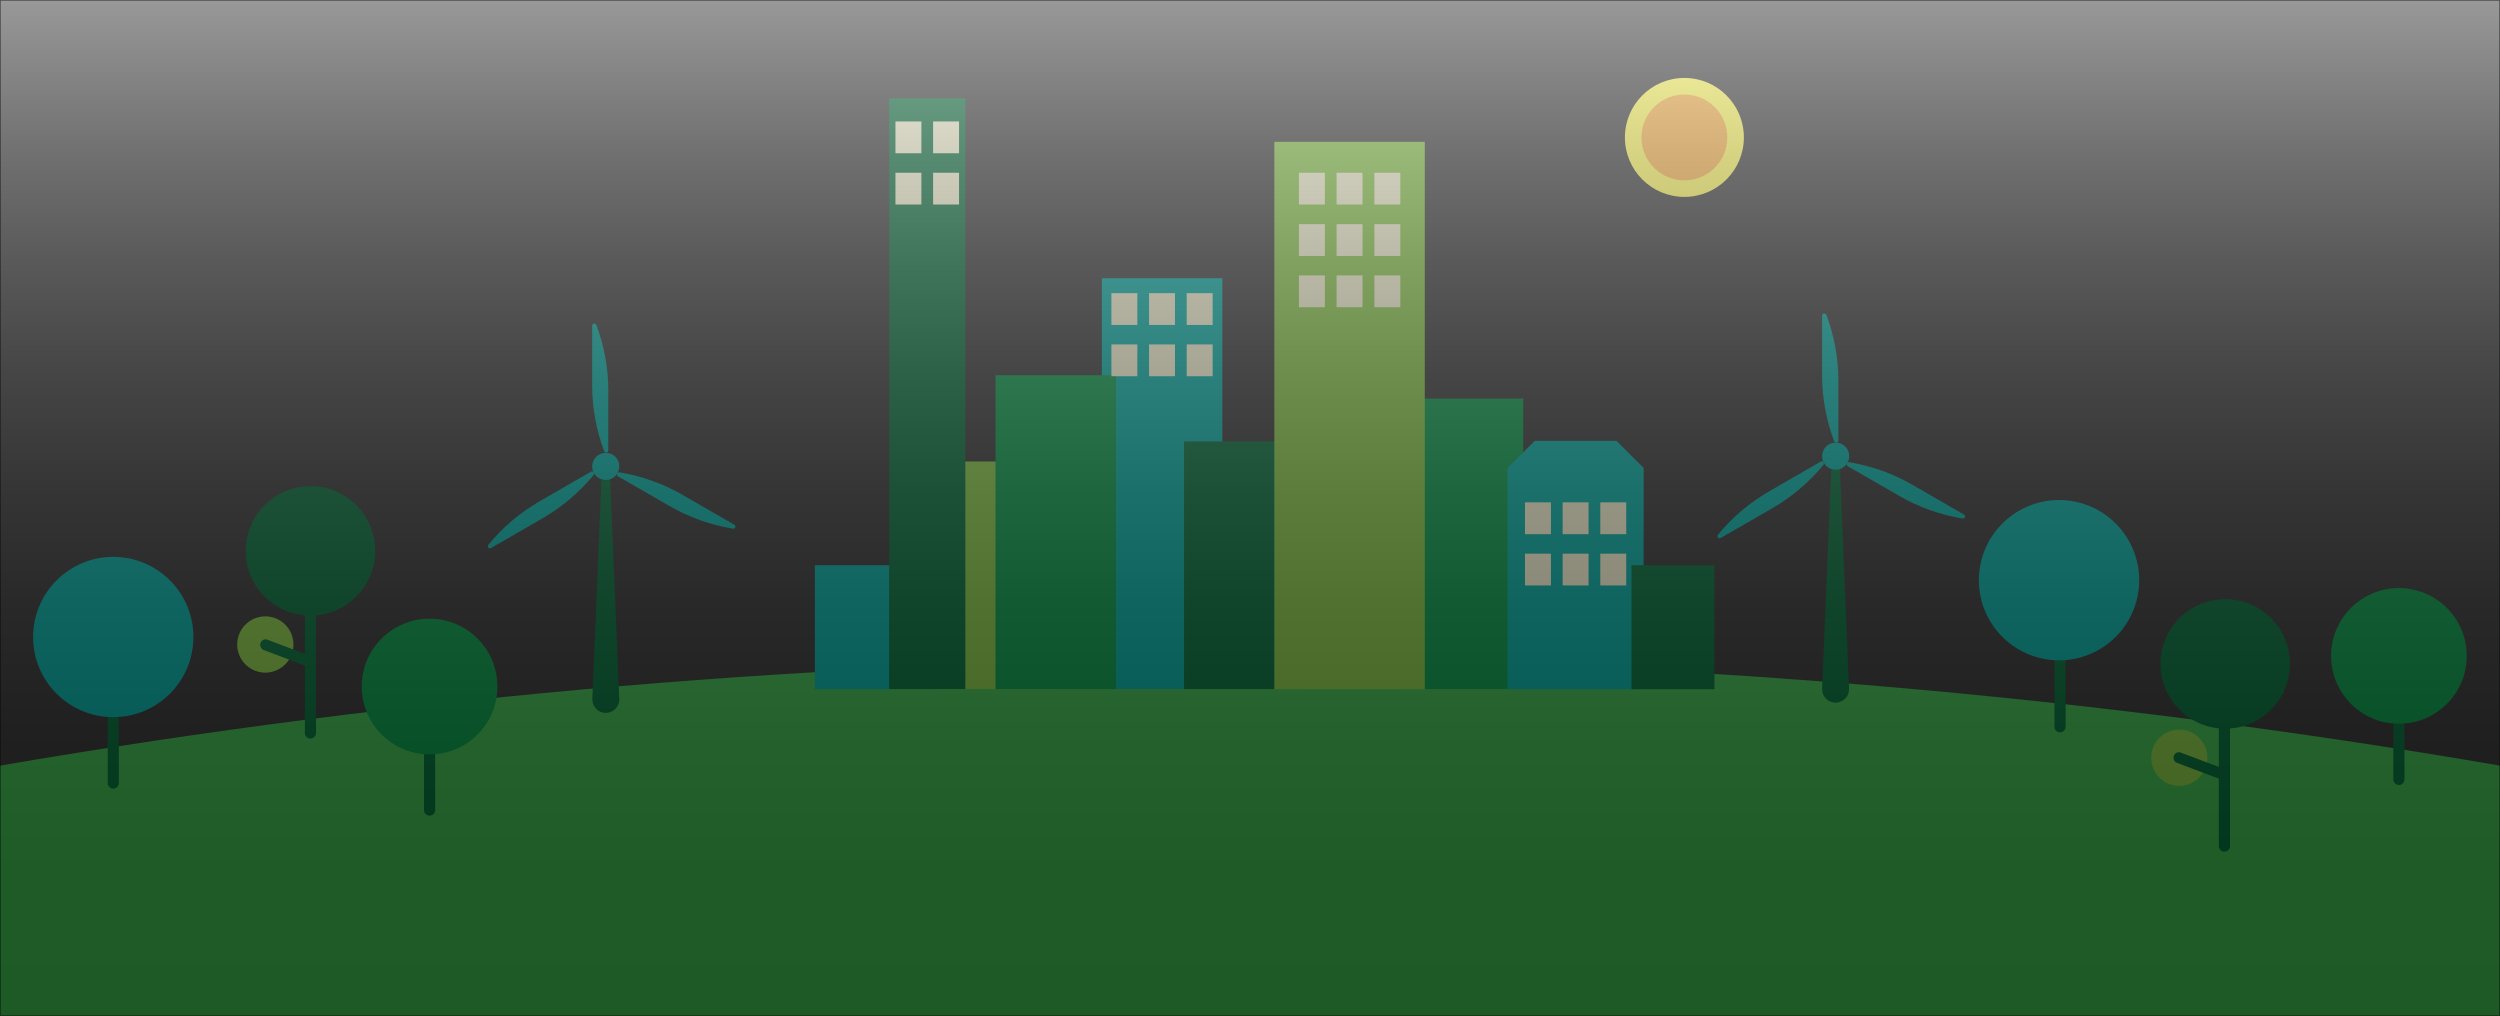 <?xml version="1.0" encoding="utf-8"?>
<!-- Generator: Adobe Illustrator 23.0.0, SVG Export Plug-In . SVG Version: 6.00 Build 0)  -->
<svg version="1.1" id="Layer_1" xmlns="http://www.w3.org/2000/svg" xmlns:xlink="http://www.w3.org/1999/xlink" x="0px" y="0px"
	 viewBox="0 0 1706.4 693.4" style="enable-background:new 0 0 1706.4 693.4;" xml:space="preserve">
<rect x="0" y="0" width="1706.4" height="693.4" fill="#333333" stroke="none"/>
<style type="text/css">
	.st0{fill:#3AB54A;}
	.st1{fill:#006837;}
	.st2{fill:#01A89E;}
	.st3{fill:#029544;}
	.st4{fill:#80C340;}
	.st5{fill:#F5F1CE;}
	.st6{fill:#FFF957;}
	.st7{fill:#FBAF41;}
	.st8{opacity:0.5;fill:url(#SVGID_1_);stroke:#000000;stroke-miterlimit:10;}
</style>
<title>background</title>
<g>
	<g>
		<g>
			<path class="st0" d="M1706.4,522.6v170.8H0V522.6C560.8,426,1145.6,426,1706.4,522.6z"/>
			<path class="st1" d="M77.3,538.3c-2.1,0-3.8-1.7-3.8-3.8v-78.8c0-2.1,1.7-3.8,3.8-3.8s3.8,1.7,3.8,3.8v78.8
				C81,536.6,79.4,538.3,77.3,538.3z"/>
			<circle class="st2" cx="77.3" cy="434.8" r="54.7"/>
			<path class="st1" d="M1406.1,499.9c-2.1,0-3.8-1.7-3.8-3.8l0,0v-78.8c0-2.1,1.7-3.8,3.8-3.8s3.8,1.7,3.8,3.8v78.8
				C1409.8,498.2,1408.1,499.9,1406.1,499.9z"/>
			
				<ellipse transform="matrix(0.173 -0.985 0.985 0.173 771.723 1712.342)" class="st2" cx="1406" cy="396.4" rx="54.7" ry="54.7"/>
			<path class="st1" d="M293.2,556.7c-2.1,0-3.8-1.7-3.8-3.8l0,0v-66.7c0-2.1,1.7-3.8,3.8-3.8s3.8,1.7,3.8,3.8l0,0V553
				C297,555.1,295.3,556.7,293.2,556.7L293.2,556.7z"/>
			<circle class="st3" cx="293.2" cy="468.6" r="46.3"/>
			<path class="st1" d="M1637.4,535.8c-2.1,0-3.8-1.7-3.8-3.8v-66.7c0-2.1,1.7-3.8,3.8-3.8s3.8,1.7,3.8,3.8v66.7
				C1641.2,534.1,1639.5,535.8,1637.4,535.8z"/>
			<circle class="st3" cx="1637.4" cy="447.7" r="46.3"/>
			<path class="st1" d="M211.9,504.1c-2.1,0-3.8-1.7-3.8-3.8l0,0v-92.3c0-2.1,1.7-3.8,3.8-3.8s3.8,1.7,3.8,3.8v92.2
				C215.7,502.4,214.1,504.1,211.9,504.1C212,504.1,212,504.2,211.9,504.1z"/>
			<circle class="st1" cx="211.9" cy="376" r="44.2"/>
			
				<ellipse transform="matrix(0.16 -0.987 0.987 0.16 -282.177 548.351)" class="st4" cx="181.2" cy="440" rx="19.2" ry="19.2"/>
			<path class="st1" d="M211.9,455.4c-0.5,0-0.9-0.1-1.3-0.2l-30.8-11.6c-1.9-0.9-2.7-3.1-1.9-5c0.8-1.7,2.7-2.6,4.5-2l30.8,11.6
				c1.9,0.7,2.9,2.9,2.2,4.8C214.9,454.4,213.5,455.4,211.9,455.4L211.9,455.4z"/>
			<path class="st1" d="M1518.3,581.3c-2.1,0-3.7-1.7-3.8-3.7c0,0,0,0,0,0v-92.2c0-2.1,1.7-3.8,3.8-3.8s3.8,1.7,3.8,3.8v92.2
				C1522.1,579.6,1520.4,581.3,1518.3,581.3z"/>
			
				<ellipse transform="matrix(0.383 -0.924 0.924 0.383 518.595 1682.477)" class="st1" cx="1518.3" cy="453.2" rx="44.2" ry="44.2"/>
			<circle class="st4" cx="1487.5" cy="517.2" r="19.2"/>
			<path class="st1" d="M1518.3,532.6c-0.5,0-0.9-0.1-1.3-0.2l-30.8-11.6c-2-0.6-3.1-2.7-2.5-4.7s2.7-3.1,4.7-2.5
				c0.2,0,0.3,0.1,0.4,0.2l30.8,11.6c1.9,0.7,2.9,2.9,2.2,4.8C1521.3,531.6,1519.9,532.6,1518.3,532.6L1518.3,532.6z"/>
			<rect x="752.1" y="189.9" class="st2" width="82.2" height="280.4"/>
			<rect x="957.5" y="272.1" class="st3" width="82.2" height="198.2"/>
			<path class="st2" d="M1121.8,470.4h-92.8v-151l18.6-18.5h55.7l18.6,18.5L1121.8,470.4z"/>
			<rect x="638.4" y="315" class="st4" width="82.2" height="155.3"/>
			<rect x="556.2" y="385.8" class="st2" width="56.6" height="84.6"/>
			<rect x="1113.6" y="385.8" class="st1" width="56.6" height="84.6"/>
			<rect x="679.5" y="256.1" class="st3" width="82.2" height="214.2"/>
			<rect x="606.9" y="67.1" class="st1" width="52" height="403.2"/>
			<rect x="808.2" y="301.3" class="st1" width="82.2" height="169"/>
			<rect x="869.8" y="96.8" class="st4" width="102.7" height="373.6"/>
			<rect x="886.6" y="117.9" class="st5" width="17.7" height="21.7"/>
			<rect x="912.3" y="117.9" class="st5" width="17.7" height="21.7"/>
			<rect x="938.1" y="117.9" class="st5" width="17.7" height="21.7"/>
			<rect x="886.6" y="153" class="st5" width="17.7" height="21.7"/>
			<rect x="912.3" y="153" class="st5" width="17.7" height="21.7"/>
			<rect x="938.1" y="153" class="st5" width="17.7" height="21.7"/>
			<rect x="1040.9" y="342.9" class="st5" width="17.7" height="21.7"/>
			<rect x="1066.6" y="342.9" class="st5" width="17.7" height="21.7"/>
			<rect x="1092.3" y="342.9" class="st5" width="17.7" height="21.7"/>
			<rect x="1040.9" y="377.9" class="st5" width="17.7" height="21.7"/>
			<rect x="1066.6" y="377.9" class="st5" width="17.7" height="21.7"/>
			<rect x="1092.3" y="377.9" class="st5" width="17.7" height="21.7"/>
			<rect x="758.6" y="200.1" class="st5" width="17.7" height="21.7"/>
			<rect x="784.3" y="200.1" class="st5" width="17.7" height="21.7"/>
			<rect x="810" y="200.1" class="st5" width="17.7" height="21.7"/>
			<rect x="758.6" y="235.1" class="st5" width="17.7" height="21.7"/>
			<rect x="784.3" y="235.1" class="st5" width="17.7" height="21.7"/>
			<rect x="810" y="235.1" class="st5" width="17.7" height="21.7"/>
			<rect x="611.2" y="82.9" class="st5" width="17.7" height="21.7"/>
			<rect x="636.9" y="82.9" class="st5" width="17.7" height="21.7"/>
			<rect x="611.2" y="117.9" class="st5" width="17.7" height="21.7"/>
			<rect x="636.9" y="117.9" class="st5" width="17.7" height="21.7"/>
			<rect x="886.6" y="188" class="st5" width="17.7" height="21.7"/>
			<rect x="912.3" y="188" class="st5" width="17.7" height="21.7"/>
			<rect x="938.1" y="188" class="st5" width="17.7" height="21.7"/>
			<path class="st1" d="M413.5,486.6L413.5,486.6c-5.1,0-9.2-4.1-9.2-9.2c0-0.1,0-0.3,0-0.4l6.7-161.6h5l6.7,161.6
				c0.2,5.1-3.8,9.4-8.9,9.6C413.7,486.6,413.6,486.6,413.5,486.6z"/>
			<path class="st2" d="M422.7,318.3c0,5.1-4.1,9.3-9.2,9.3c-5.1,0-9.3-4.1-9.3-9.2c0-5.1,4.1-9.3,9.2-9.3c0,0,0,0,0,0
				C418.6,309,422.7,313.1,422.7,318.3C422.7,318.2,422.7,318.2,422.7,318.3z"/>
			<path class="st2" d="M404.2,222.4V263c0,15.4,2.8,30.6,8.2,45l0,0c0.3,0.8,1.2,1.1,1.9,0.8c0.6-0.2,0.9-0.8,0.9-1.4v-40.7
				c0-15.4-2.8-30.6-8.2-45l0,0c-0.3-0.8-1.2-1.1-1.9-0.8C404.6,221.2,404.2,221.8,404.2,222.4z"/>
			<path class="st2" d="M335.1,374.1l35.2-20.3c13.3-7.7,25.1-17.7,34.9-29.6l0,0c0.5-0.6,0.4-1.6-0.2-2.1c-0.5-0.4-1.1-0.5-1.7-0.1
				l-35.2,20.3c-13.3,7.7-25.1,17.7-34.8,29.6l0,0c-0.5,0.7-0.3,1.6,0.3,2.1C334,374.4,334.6,374.4,335.1,374.1z"/>
			<path class="st2" d="M501.1,358.1l-35.2-20.3c-13.3-7.7-27.9-12.9-43.1-15.4l0,0c-0.8-0.1-1.6,0.4-1.7,1.2
				c-0.1,0.6,0.2,1.2,0.7,1.5l35.2,20.3c13.3,7.7,27.9,12.9,43.1,15.4l0,0c0.8,0.2,1.6-0.2,1.8-1
				C502.2,359.2,501.8,358.4,501.1,358.1z"/>
			<path class="st1" d="M1252.9,479.6L1252.9,479.6c-5.1,0-9.2-4.1-9.2-9.2c0-0.1,0-0.3,0-0.4l6.7-161.6h5l6.7,161.6
				c0.2,5.1-3.8,9.4-8.9,9.6C1253.2,479.6,1253,479.6,1252.9,479.6z"/>
			<path class="st2" d="M1262.2,311.3c0,5.1-4.1,9.3-9.2,9.3s-9.3-4.1-9.3-9.2c0-5.1,4.1-9.3,9.2-9.3c0,0,0,0,0,0
				C1258,302,1262.2,306.2,1262.2,311.3z"/>
			<path class="st2" d="M1243.7,215.4v40.7c0,15.4,2.8,30.6,8.2,45l0,0c0.3,0.8,1.1,1.2,1.9,0.9c0.6-0.2,1-0.8,1-1.4v-40.7
				c0-15.4-2.8-30.6-8.2-45l0,0c-0.3-0.8-1.2-1.1-1.9-0.8C1244.1,214.3,1243.7,214.8,1243.7,215.4z"/>
			<path class="st2" d="M1174.5,367.2l35.2-20.3c13.3-7.7,25.1-17.7,34.9-29.6l0,0c0.5-0.6,0.4-1.5-0.2-2.1
				c-0.5-0.4-1.2-0.5-1.7-0.1l-35.2,20.3c-13.3,7.7-25.1,17.7-34.9,29.6l0,0c-0.5,0.6-0.4,1.6,0.2,2.1
				C1173.3,367.5,1174,367.5,1174.5,367.2z"/>
			<path class="st2" d="M1340.5,351.2l-35.2-20.3c-13.3-7.7-27.9-12.9-43.1-15.4l0,0c-0.8-0.1-1.6,0.4-1.7,1.2
				c-0.1,0.6,0.2,1.2,0.7,1.5l35.2,20.3c13.3,7.7,27.9,12.9,43.1,15.4l0,0c0.8,0.2,1.6-0.3,1.8-1.1
				C1341.5,352.2,1341.2,351.5,1340.5,351.2z"/>
			<circle class="st6" cx="1149.7" cy="93.8" r="40.6"/>
			<circle class="st7" cx="1149.7" cy="93.8" r="29.3"/>
		</g>
	</g>
	<linearGradient id="SVGID_1_" gradientUnits="userSpaceOnUse" x1="853.225" y1="-9.094947e-13" x2="853.225" y2="693.4">
		<stop  offset="0" style="stop-color:#FFFFFF"/>
		<stop  offset="5.139107e-02" style="stop-color:#E2E2E2"/>
		<stop  offset="0.154" style="stop-color:#ADADAD"/>
		<stop  offset="0.261" style="stop-color:#7F7F7F"/>
		<stop  offset="0.37" style="stop-color:#585858"/>
		<stop  offset="0.482" style="stop-color:#383838"/>
		<stop  offset="0.598" style="stop-color:#1F1F1F"/>
		<stop  offset="0.718" style="stop-color:#0E0E0E"/>
		<stop  offset="0.847" style="stop-color:#030303"/>
		<stop  offset="1" style="stop-color:#000000"/>
	</linearGradient>
	<rect class="st8" width="1706.4" height="693.4"/>
</g>
</svg>
